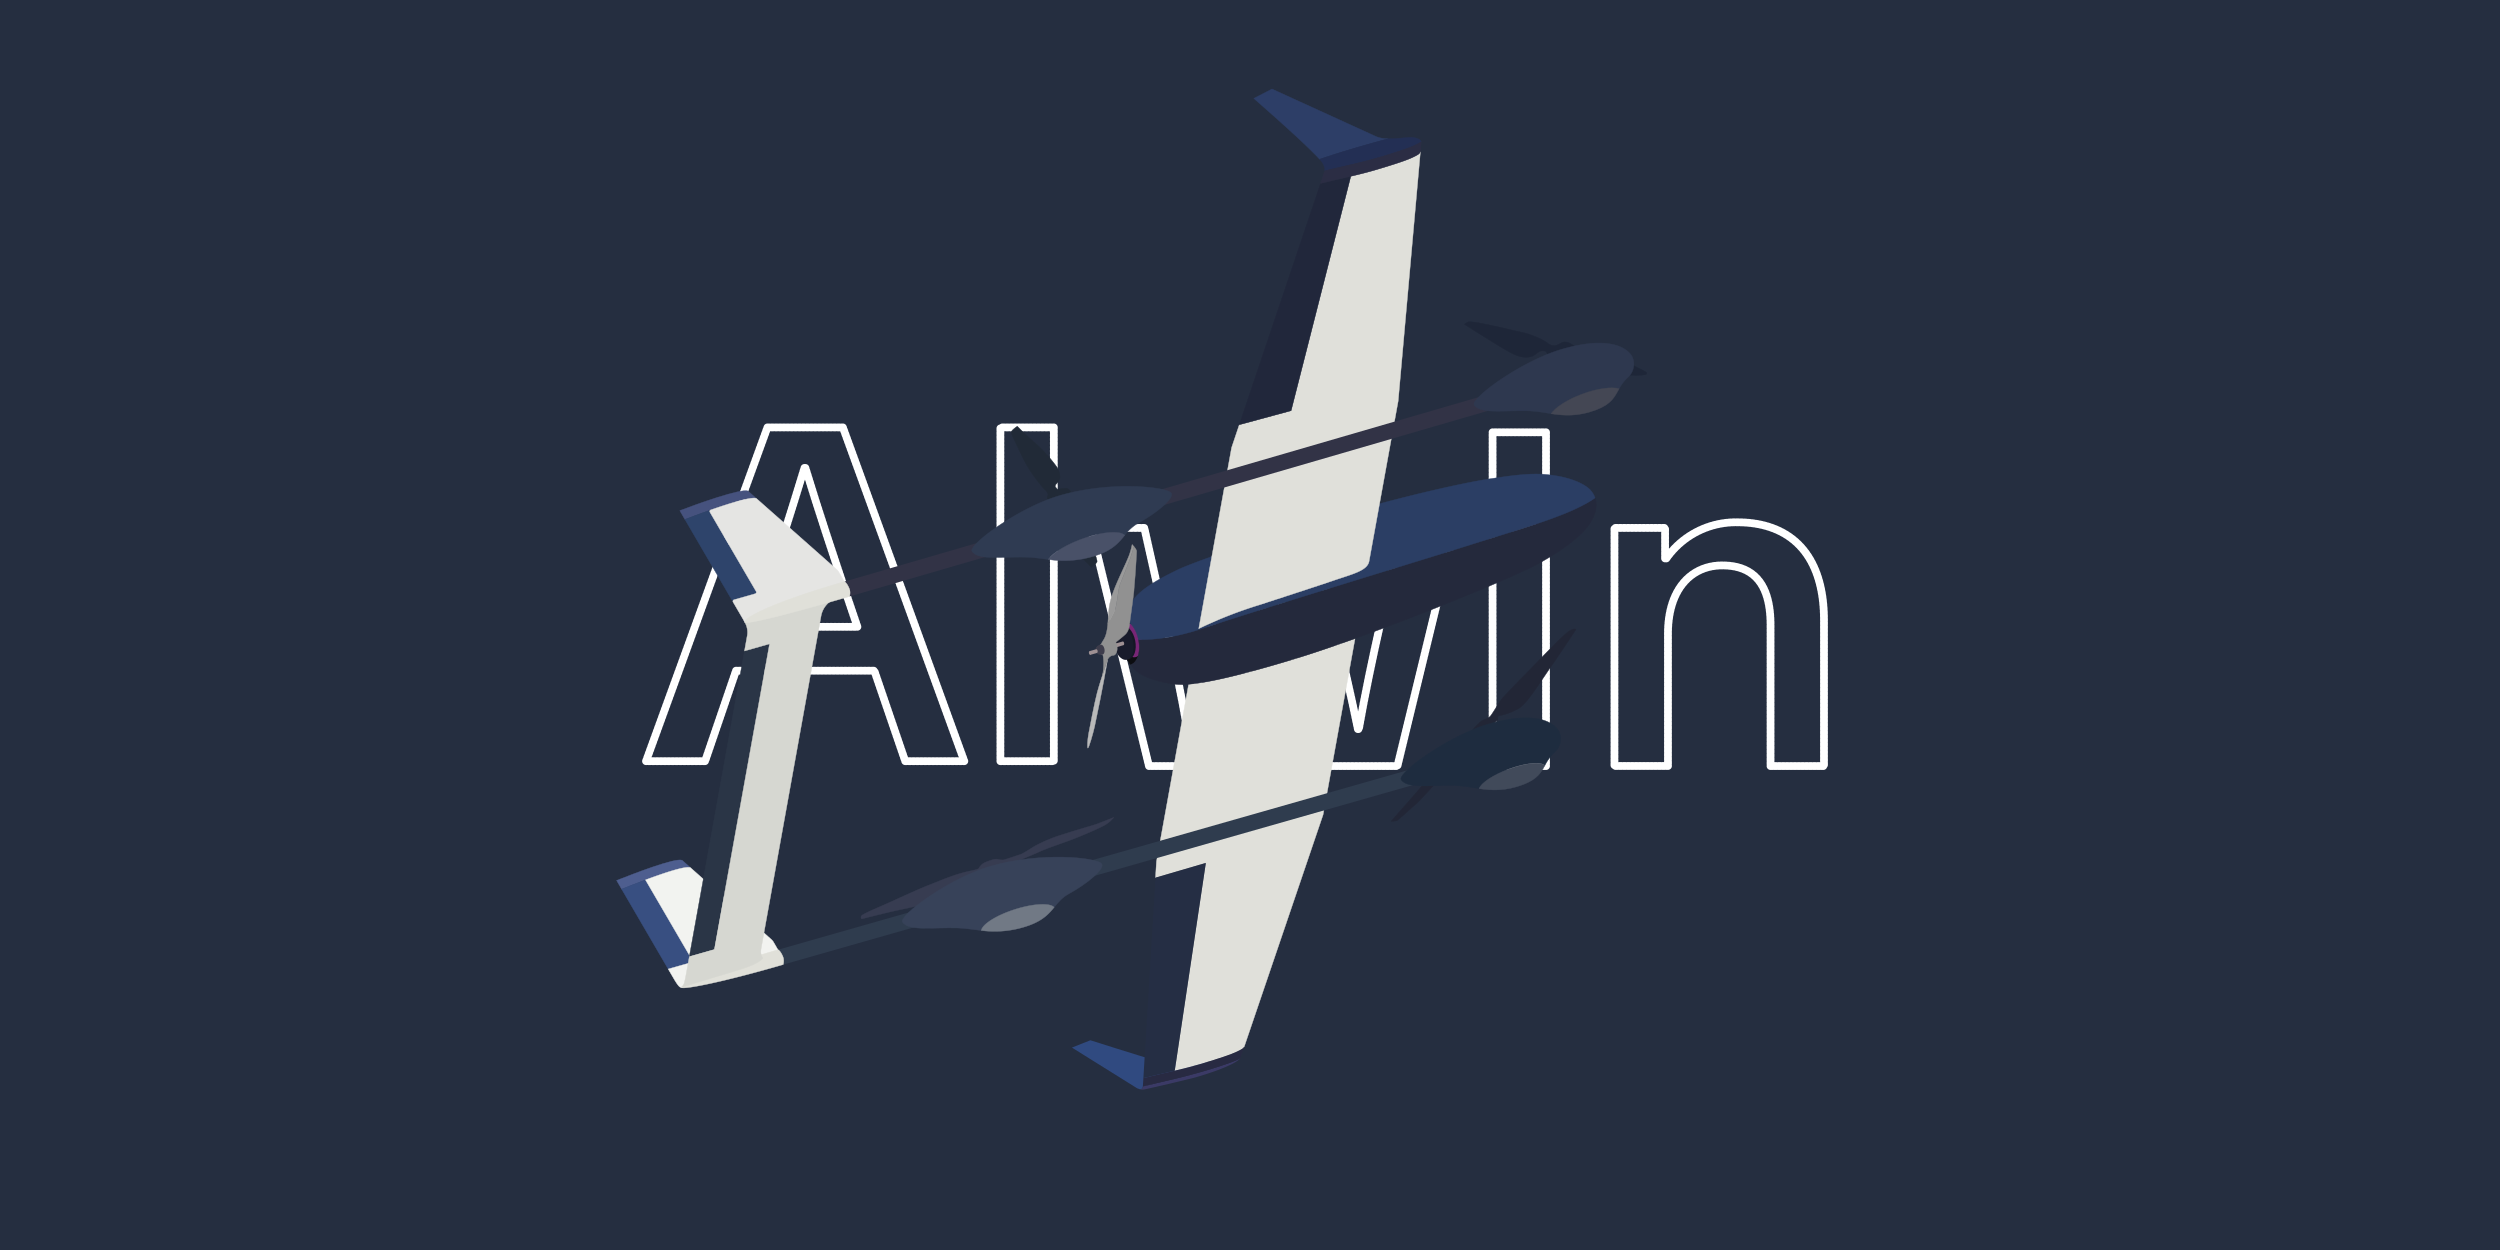 <svg xmlns="http://www.w3.org/2000/svg" id="Name" viewBox="0 0 1280 640">
    <defs>
        <style>
            .name-outline {
                fill: none;
                stroke: #fff;
                stroke-linejoin: round;
                stroke-linecap: round;
                stroke-width: 4px;
            }

            .name-blank {
                fill: transparent;
                stroke: transparent;
                stroke-linejoin: round;
                stroke-linecap: round;
                stroke-width: 8px;
            }
        </style>
    </defs>

    <!-- Backgrounds -->
    <rect id="name-bg-0" y="0" width="1280" height="640" fill="#252e40" />
    <polygon id="sky_left" points="0 0 0 640 565.821 640 723.347 0 0 0" fill="#8fcaee" stroke="#8fcaee" />
    <polygon id="sky_right" points="723.347 0 565.821 640 1280 640 1280 0 723.347 0" fill="#74a2d6" stroke="#74a2d6" />
    <rect id="name-bg-1" y="0" width="1280" height="640" fill="#252e40" />

    <!-- NAME: Alwin -->
    <polygon id="A-outside" class="name-outline"
        points="376.844 343.399 361.003 389.721 330.763 389.721 392.924 218.837 431.565 218.837 493.727 389.721 463.486 389.721 447.646 343.399 376.844 343.399"
        pathLength="1" stroke-dasharray="1" stroke-dashoffset="1" />
    <path id="A-inside" class="name-outline"
        d="M434.445,304.999c-7.68-22.8-15.121-45.121-22.081-67.921h-.48c-6.96,22.801-13.92,45.121-21.841,67.921l-4.56,13.441h53.522Z"
        transform="translate(0 2.5)" pathLength="1" stroke-dasharray="1" stroke-dashoffset="1" />
    <rect id="l" class="name-outline" x="512.202" y="218.837" width="27.36" height="170.883" pathLength="1"
        stroke-dasharray="1" stroke-dashoffset="1" />
    <path id="w" class="name-outline"
        d="M676.36,389.72l-12.48-50.4c-4.32-17.28-8.16-34.8-11.76-52.56h-.48c-3.6,17.76-7.44,35.28-11.76,52.56l-12.48,50.4H588.28L558.52,267.8h27.36l11,49c4.08,17.76,7.92,36.24,11,54h.48c3.6-17.76,7.68-35.28,12-53l12.24-49.92h38.4l12.24,49.92c4.32,17.76,8.4,35.28,12,53h.48c3.12-17.76,7-36.24,11-54l11-49h27.37L715.48,389.72Z"
        transform="translate(0 2.5)" pathLength="1" stroke-dasharray="1" stroke-dashoffset="1" />
    <rect id="i-upper" class="name-outline" x="764.199" y="221.337" width="27.36" height="26.161" pathLength="1"
        stroke-dasharray="1" stroke-dashoffset="1" />
    <rect id="i-lower" class="name-outline" x="764.199" y="270.298" width="27.36" height="121.922" pathLength="1"
        stroke-dasharray="1" stroke-dashoffset="1" />
    <path id="n" class="name-outline"
        d="M933.88,315.08v74.64H906.52V317.48c0-21.84-9.36-30.48-24.72-30.48C866.2,287,854,298.76,854,322v67.68H826.6V267.8h25.92v15.84H853a43.52,43.52,0,0,1,36.48-18.72C917.08,264.92,933.88,281.72,933.88,315.08Z"
        transform="translate(0 2.5)" pathLength="1" stroke-dasharray="1" stroke-dashoffset="1" />

    <!-- INITIAL: Flash Alwin for image preview and browsers that don't support animation -->
    <animate href="#A-full" attributeName="fill" values="transparent" dur="1s" fill="freeze" begin="0" />
    <animate href="#l" attributeName="fill" values="transparent" dur="1s" fill="freeze" begin="0" />
    <animate href="#w" attributeName="fill" values="transparent" dur="1s" fill="freeze" begin="0" />
    <animate href="#i-lower" attributeName="fill" values="transparent" dur="1s" fill="freeze" begin="0" />
    <animate href="#i-upper" attributeName="fill" values="transparent" dur="1s" fill="freeze" begin="0" />
    <animate href="#n" attributeName="fill" values="transparent" dur="0.5s" fill="freeze" begin="0" />

    <!-- Outline Name from A to n -->
    <!-- Consider using key frames to show then hide -->
    <animate href="#name-bg-1" dur="0.1s" begin="0;graphics.click" fill="freeze" id="name" />
    <animate href="#A-outside" attributeName="stroke-dashoffset" from="1" to="0" dur="1s" fill="freeze"
        begin="name.begin" />
    <animate href="#A-inside" attributeName="stroke-dashoffset" from="1" to="0" dur="1s" fill="freeze"
        begin="name.begin" />
    <animate href="#l" attributeName="stroke-dashoffset" from="1" to="0" dur="0.75s" fill="freeze"
        begin="name.begin+0.25s" />
    <animate href="#w" attributeName="stroke-dashoffset" from="1" to="0" dur="1.25s" fill="freeze"
        begin="name.begin+0.3s" />
    <animate href="#i-lower" attributeName="stroke-dashoffset" from="1" to="0" dur="1s" fill="freeze"
        begin="name.begin+0.5s" />
    <animate href="#i-upper" attributeName="stroke-dashoffset" from="1" to="0" dur="0.5s" fill="freeze"
        begin="name.begin+1.25s" id="name_outline" />
    <animate href="#n" attributeName="stroke-dashoffset" from="1" to="0" dur="1s" fill="freeze"
        begin="name.begin+0.75s" />

    <!-- Fill Letters -->
    <path id="Alw" class="name-blank"
        d="M392.924,218.837,330.763,389.721h30.241l15.84-46.321h70.802l15.84,46.321h30.241L431.565,218.837ZM439.005,318.44H385.484l4.56-13.441c7.92-22.8,14.88-45.121,21.841-67.921h.48c6.96,22.801,14.4,45.121,22.081,67.921Zm73.197,71.281h27.36V218.837h-27.36Zm120.48-121.922-12.24,49.921c-4.32,17.76-8.4,35.281-12,53.041h-.48c-3.12-17.761-6.96-36.241-11.04-54.001l-11.04-48.961H558.52l29.761,121.922h39.121l3.456-13.958,9.024-36.444q1.67-6.68,3.247-13.41c3.035-12.918,5.842-25.968,8.514-39.151h.48c.096.474.197.944.293,1.417l5.016-20.378Z" />
    <path id="win" class="name-blank"
        d="M764.199,244.998V218.837h27.36V244.998Zm0,144.723V267.798h27.36V389.721ZM933.881,315.08v74.641h-27.36V317.48c0-21.841-9.36-30.481-24.721-30.481-15.601,0-27.841,11.76-27.841,35.04v67.682h-27.36V267.798h25.92v15.84h.48a43.523,43.523,0,0,1,36.48-18.72C917.08,264.918,933.881,281.719,933.881,315.08ZM717.885,267.798l-11.041,48.961c-4.08,17.76-7.92,36.241-11.04,54.001h-.48c-3.601-17.761-7.681-35.281-12.001-53.041l-12.24-49.921H657.432l-5.016,20.378c3.516,17.274,7.262,34.324,11.466,51.143l12.48,50.401h39.121l29.761-121.922Z" />

    <animate href="#Alw" attributeName="fill" values="transparent;#fff" dur="0.25s" fill="freeze"
        begin="name_outline.end+0.1s;graphics.click;click" />
    <animate href="#Alw" attributeName="stroke" values="transparent;#fff" dur="0.25s" fill="freeze"
        begin="name_outline.end+0.1s" />
    <animate href="#win" attributeName="fill" values="transparent;#fff" dur="0.25s" fill="freeze"
        begin="name_outline.end+0.1s" />
    <animate href="#win" attributeName="stroke" values="transparent;#fff" dur="0.25s" fill="freeze"
        begin="name_outline.end+0.1s" id="name_fill" />

    <animate href="#A-outside" attributeName="stroke-dashoffset" from="0" to="1" dur="1s" fill="freeze"
        begin="name_outline.end" calcMode="discrete" />
    <animate href="#A-inside" attributeName="stroke-dashoffset" from="0" to="1" dur="1s" fill="freeze"
        begin="name_outline.end" calcMode="discrete" />
    <animate href="#l" attributeName="stroke-dashoffset" from="0" to="1" dur="1s" fill="freeze" begin="name_outline.end"
        calcMode="discrete" />
    <animate href="#w" attributeName="stroke-dashoffset" from="0" to="1" dur="1s" fill="freeze" begin="name_outline.end"
        calcMode="discrete" />
    <animate href="#i-lower" attributeName="stroke-dashoffset" from="0" to="1" dur="1s" fill="freeze"
        begin="name_outline.end" calcMode="discrete" />
    <animate href="#i-upper" attributeName="stroke-dashoffset" from="0" to="1" dur="1s" fill="freeze"
        begin="name_outline.end" calcMode="discrete" />
    <animate href="#n" attributeName="stroke-dashoffset" from="0" to="1" dur="1s" fill="freeze" begin="name_outline.end"
        calcMode="discrete" />

    <!-- Sky Background -->
    <line id="name-line" x1="-78.77" y1="322.5" x2="78.77" y2="-322.5" transform="translate(644.58 320)" stroke="#fff"
        stroke-width="0px" />

    <animate href="#name-line" attributeName="stroke-width" from="0px" to="8px" begin="name_fill.end+1.5s" dur="0.5s"
        fill="freeze" id="diagonal_line" />
    <animateMotion href="#sky_left" dur="0.1s" begin="diagonal_line.end" fill="freeze" path="M0,0,-157.526,640" />
    <animateMotion href="#sky_right" dur="0.1s" begin="diagonal_line.end" fill="freeze" path="M0,0,157.526,-640" />
    <animate href="#name-bg-1" attributeName="opacity" from="1" to="0" dur="0.1s" begin="diagonal_line.end+0.2s"
        fill="freeze" />

    <animateMotion href="#sky_left" dur="1s" begin="diagonal_line.end+0.5s" fill="freeze" path="M-157.526,640,0,0" />
    <animateMotion href="#Alw" dur="1s" begin="diagonal_line.end+0.9s" fill="freeze" path="M0,0,157.526,-640" />
    <animateMotion href="#A-inside" dur="1s" begin="diagonal_line.end+0.9s" fill="freeze" path="M0,0,157.526,-640" />
    <animateMotion href="#win" dur="1s" begin="diagonal_line.end+0.83s" fill="freeze" path="M0,0,-157.526,640" />
    <animateMotion href="#w" dur="1s" begin="diagonal_line.end+0.83s" fill="freeze" path="M0,0,-157.526,640" />
    <animateMotion href="#sky_right" dur="1s" begin="diagonal_line.end+0.5s" fill="freeze" path="M157.526,-640,0,0"
        id="sky" />
    <animate href="#sky_right" attributeName="stroke-width" from="0px" to="2px" dur="0.25s" fill="freeze" begin="sky" />
    <animate href="#name-line" attributeName="stroke-width" from="8px" to="0px" begin="sky.end" dur="0.5s"
        fill="freeze" />

    <g id="UAS-mainframe">
        <path
            d="M582.917,327.644c-.01-.052-.025-.102-.035-.154-1.145-5.545-4.361-9.68-7.586-10.042a38.346,38.346,0,0,0-1.935,9.28,9.347,9.347,0,0,0,.2,3.06,35.329,35.329,0,0,0,5.299,10.551C582.331,339.418,584.145,333.831,582.917,327.644Z"
            fill="#0c0d11" stroke="#0c0d11" stroke-linecap="round" stroke-linejoin="round" stroke-width="0.2" />
        <ellipse cx="579.6" cy="327.968" rx="4.971" ry="8.673"
            transform="translate(-52.761 119.117) rotate(-11.226)" fill="#782676" />
        <path
            d="M585.149,556.246l49.916-14.517c-20.659,3.118-36.165,3.403-43.587,1.225-8.642-2.537-33.208-10.337-33.208-10.337l-9.438,3.745s31.267,19.519,32.428,20.25c.317.2.638.408.988.599C583.803,557.975,585.008,557.841,585.149,556.246Z"
            fill="#304a80" />
        <path
            d="M693.793,326.936c-11.798,4.237-23.036,8.043-32.547,10.909-28.544,8.6-43.785,11.758-52.657,12.486l-16.466,90.719-.503,8.317,25.764-7.547-15.919,106.38c4.598-1.079,8.725-2.101,13.165-3.418,9.988-2.962,15.779-4.945,18.595-6.309,2.498-1.209,3.296-1.626,3.845-2.642l40.351-118.693Z"
            fill="#e0e0da" stroke="#e0e0da" stroke-linecap="round" stroke-linejoin="round" stroke-width="0.2" />
        <path d="M617.383,441.818l-25.764,7.547-6.211,102.611c6.354-1.554,11.449-2.697,16.057-3.779Z"
            fill="#252e44" />
        <path
            d="M585.149,556.246c-.141,1.595-1.345,1.729-2.902.965a5.595,5.595,0,0,0,4.069.488c2.734-.524,22.661-5.203,25.662-6.055,3.182-.904,19.985-5.843,23.087-9.914-1.411,1.594-19.092,7.23-33.187,10.576C597.697,553.297,585.149,556.246,585.149,556.246Z"
            fill="#3b3a66" />
        <path
            d="M633.225,538.472c-2.816,1.363-8.608,3.346-18.595,6.309-4.44,1.317-8.567,2.338-13.165,3.418-4.608,1.081-9.702,2.225-16.057,3.779l-.259,4.269s12.548-2.949,16.728-3.941c14.095-3.346,31.776-8.982,33.187-10.576l2.006-5.9C636.521,536.846,635.722,537.263,633.225,538.472Z"
            fill="#282a42" />
        <path
            d="M789.704,259.384C767.152,266.409,701,287.228,701,287.228c-.388,2.469-2.495,4.126-5.7,5.576l.004,0s84.513-27.203,95.3-30.424a145.244,145.244,0,0,1,21.003-4.338c1.62-.893,3.145-1.806,4.531-2.755A117.935,117.935,0,0,0,789.704,259.384Z"
            fill="#24345b" stroke="#24345b" stroke-linecap="round" stroke-linejoin="round" stroke-width="0.2" />
        <path
            d="M695.304,292.805l-.004,0c-3.272,1.481-7.689,2.745-12.603,4.433-8.404,2.886-27.973,9.189-37.872,12.45a216.108,216.108,0,0,0-33.893,13.574c1.774-.518,3.581-1.078,5.44-1.705,27.01-9.112,115.6-36.018,136.254-42.572,25.635-8.133,45.987-13.777,58.981-20.942a145.244,145.244,0,0,0-21.003,4.338C779.817,265.601,695.304,292.805,695.304,292.805Z"
            fill="#1c243b" stroke="#1c243b" stroke-linecap="round" stroke-linejoin="round" stroke-width="0.2" />
        <path
            d="M816.682,254.91c-12.403,8.759-34.802,14.793-64.056,24.075-20.655,6.553-109.245,33.46-136.254,42.572-13.199,4.453-24.211,6.052-33.49,5.933.011.052.025.102.035.154,1.228,6.188-.586,11.775-4.057,12.695a28,28,0,0,0,1.831,2.217c4.107,4.432,12.884,6.542,19.625,7.64a34.191,34.191,0,0,0,8.272.135c8.872-.728,24.113-3.885,52.657-12.486,9.511-2.866,20.749-6.671,32.547-10.909,38.349-13.774,82.694-32.168,93.54-38.163,14.182-7.84,24.419-15.655,28.165-23.346C817.684,260.937,817.574,257.476,816.682,254.91Z"
            fill="#24293c" stroke="#24293c" stroke-linecap="round" stroke-linejoin="round" stroke-width="0.2" />
        <path
            d="M582.882,327.489c9.278.119,20.291-1.48,33.49-5.933,27.01-9.112,115.6-36.018,136.254-42.572,29.254-9.282,51.653-15.316,64.056-24.075a11.833,11.833,0,0,0-2.558-4.165c-1.698-1.823-7.272-5.589-18.152-7.241-8.14-1.236-14.02-1.311-33.533,1.723-12.475,1.94-33.84,6.735-56.12,12.701l-5.319,29.304c-.786,4.986-8.576,6.666-18.302,10.006-8.404,2.886-27.973,9.189-37.872,12.45a217.21,217.21,0,0,0-31.072,12.185l6.702-36.926c-7.674,2.754-14.102,5.198-17.193,6.673-8.393,4.005-19.176,9.738-23.221,15.83a41.933,41.933,0,0,0-4.746,9.999C578.521,317.809,581.737,321.944,582.882,327.489Z"
            fill="#2b3e64" stroke="#2b3e64" stroke-linecap="round" stroke-linejoin="round" stroke-width="0.2" />
        <ellipse cx="576.349" cy="328.947" rx="4.971" ry="8.673"
            transform="translate(-53.014 118.503) rotate(-11.226)" fill="#141724" />
        <ellipse cx="575.216" cy="329.289" rx="4.971" ry="8.673"
            transform="translate(-53.102 118.289) rotate(-11.226)" fill="#181b2b" />
        <path
            d="M568.258,332.339l6.931-2.001c.301-.056.466-.528.368-1.054s-.422-.907-.724-.851l-6.931,2.001"
            fill="#9e9093" />
        <path
            d="M723.281,80.551c-2.816,1.363-8.608,3.346-18.595,6.309-4.413,1.309-8.517,2.326-13.082,3.398L661.04,210.271,634.522,217.46l-3.943,11.716-10.123,55.77-6.702,36.926a217.21,217.21,0,0,1,31.072-12.185c9.899-3.261,29.468-9.563,37.872-12.45,9.726-3.34,17.516-5.02,18.302-10.006l5.319-29.304,9.543-52.576L727.242,77.686C726.684,78.874,725.956,79.256,723.281,80.551Z"
            fill="#e0e0da" stroke="#e0e0da" stroke-linecap="round" stroke-linejoin="round" stroke-width="0.2" />
        <path d="M691.604,90.258c-4.475,1.051-9.393,2.154-15.49,3.638L634.522,217.46l26.518-7.189Z"
            fill="#21273b" stroke="#21273b" stroke-linecap="round" stroke-linejoin="round" stroke-width="0.2" />
        <path
            d="M704.686,69.972c-2.218-1.018-53.433-24.394-53.433-24.394l-9.288,4.794c2.15,1.996,25.356,22.052,33.671,31.153,10.691-3.627,22.452-7.101,34.976-10.467A16.732,16.732,0,0,1,704.686,69.972Z"
            fill="#2d3e67" stroke="#2d3e67" stroke-linecap="round" stroke-linejoin="round" stroke-width="0.2" />
        <path
            d="M705.892,80.637c9.988-2.962,15.779-4.945,18.595-6.309a15.698,15.698,0,0,0,3.128-1.747c-.286-1.493-3.445-2.428-5.9-2.185-3.529.121-7.42.756-11.103.66-12.524,3.366-24.285,6.841-34.976,10.467.129.142.266.289.388.425,1.896,2.116,2.474,4.208,2.223,5.502,5.666-1.37,10.321-2.418,14.564-3.415C697.375,82.964,701.478,81.947,705.892,80.637Z"
            fill="#232f54" stroke="#232f54" stroke-linecap="round" stroke-linejoin="round" stroke-width="0.2" />
        <path
            d="M724.487,74.329c-2.816,1.363-8.608,3.346-18.595,6.309-4.413,1.309-8.517,2.326-13.081,3.398-4.243.996-8.898,2.044-14.564,3.415a2.619,2.619,0,0,1-.064.303l-2.068,6.143c6.096-1.484,11.015-2.587,15.49-3.638,4.565-1.072,8.668-2.089,13.082-3.398,9.988-2.962,15.779-4.945,18.595-6.309,2.675-1.295,3.403-1.677,3.96-2.865l.422-4.741a1.121,1.121,0,0,0-.049-.364A15.698,15.698,0,0,1,724.487,74.329Z"
            fill="#2b2d44" stroke="#2b2d44" stroke-linecap="round" stroke-linejoin="round" stroke-width="0.2" />
        <polygon points="432.287 297.793 434.953 305.381 806.883 197.229 802.71 190.064 432.287 297.793"
            fill="#323346" />
        <polygon points="398.304 486.274 400.876 493.904 769.736 388.74 765.558 381.568 398.304 486.274"
            fill="#2f3c4e" />
        <path
            d="M353.497,444.225l-4.245-3.764c-3.485-1.391-24.293,6.688-33.55,10.329.641,1.1,1.522,2.611,2.578,4.426C326.398,452.018,349.769,442.751,353.497,444.225Z"
            fill="#4e5e8f" stroke="#4e5e8f" stroke-linecap="round" stroke-linejoin="round" stroke-width="0.2" />
        <path d="M330.489,450.506c-4.919,1.831-9.447,3.622-12.209,4.71l23.838,40.92,12.832-3.658Z"
            fill="#384f81" stroke="#384f81" stroke-linecap="round" stroke-linejoin="round" stroke-width="0.2" />
        <path
            d="M395.747,481.885a9.12,9.12,0,0,0-1.265-1.286c-8.38-7.467-39.183-34.776-40.986-36.374-2.46-.973-13.469,2.73-23.008,6.281L354.95,492.478l-12.832,3.658c1.236,2.122,2.184,3.75,2.711,4.654,1.935,3.322,3.161,4.992,4.092,4.787l11.716-3.341c12.99-3.704,33.06-9.426,40.238-11.473C400.876,490.763,396.1,482.365,395.747,481.885Z"
            fill="#f2f3f0" stroke="#f2f3f0" stroke-linecap="round" stroke-linejoin="round" stroke-width="0.2" />
        <path
            d="M378.806,496.425c-8.277,2.584-22.472,6.704-29.885,9.152l13.977-3.985c13.213-3.767,30.358-8.656,37.977-10.828-3.332.897-8.059,1.894-10.195-.247C388.695,492.802,384.749,494.57,378.806,496.425Z"
            fill="#d6d7d1" stroke="#d6d7d1" stroke-linecap="round" stroke-linejoin="round" stroke-width="0.2" />
        <path
            d="M400.985,493.859c-32.566,9.471-51.521,12.883-52.063,11.717-.433-.931,7.534-7.13,49.39-19.303.354.07,1.288.789,2.249,2.87A6.274,6.274,0,0,1,400.985,493.859Z"
            fill="#e0e0d9" stroke="#e0e0d9" stroke-linecap="round" stroke-linejoin="round" stroke-width="0.2" />
        <path
            d="M387.228,255.171l.01,0c-2.629-2.324-4.26-3.766-4.26-3.766-3.592-1.433-26.072,6.633-34.912,10.031.682,1.177,1.575,2.716,2.61,4.5C358.972,262.706,383.53,253.695,387.228,255.171Z"
            fill="#46527e" stroke="#46527e" stroke-linecap="round" stroke-linejoin="round" stroke-width="0.2" />
        <path
            d="M362.994,261.391c-4.994,1.756-9.557,3.471-12.318,4.545,6.177,10.651,17.669,30.341,24.139,41.423L387.65,303.7C381.13,292.53,369.46,272.53,362.994,261.391Z"
            fill="#2e446b" stroke="#2e446b" stroke-linecap="round" stroke-linejoin="round" stroke-width="0.2" />
        <path
            d="M429.145,292.414a9.118,9.118,0,0,0-1.265-1.286c-.485-.454-29.535-26.139-40.642-35.957l-.01,0c-2.393-.955-13.523,2.482-23.328,5.902a.786.786,0,0,0-.428,1.141c6.378,10.982,17.228,29.578,23.667,40.61a.789.789,0,0,1-.475,1.157l-10.862,3.097a.802.802,0,0,0-.465,1.175c2.189,3.75,3.717,6.365,4.117,7.053.542.93,1.057,1.804,1.518,2.656a.786.786,0,0,0,.913.386l12.217-3.483,40.256-11.477a.791.791,0,0,0,.477-1.154C433.413,299.75,429.434,292.807,429.145,292.414Z"
            fill="#e5e5e3" stroke="#e5e5e3" stroke-linecap="round" stroke-linejoin="round" stroke-width="0.2" />
        <path
            d="M356.303,471.189c-1.353,7.473-2.505,13.834-3.371,18.613l12.834-3.659c6.446-35.572,23.213-128.425,28.245-156.496l-12.845,3.662C375.773,363.286,357.29,465.738,356.303,471.189Z"
            fill="#2a3546" stroke="#2a3546" stroke-linecap="round" stroke-linejoin="round" stroke-width="0.2" />
        <path d="M431.642,304.363q-.847.322-1.663.679C430.698,304.751,431.248,304.527,431.642,304.363Z"
            fill="none" />
        <path
            d="M431.642,304.363c.575-.232.761-.402-.964.074l-36.576,10.428-12.834,3.659a10.169,10.169,0,0,1,1.359,6.632c-.046.272-.578,3.239-1.462,8.154l12.845-3.662L365.766,486.143l-12.834,3.659c-.949,5.237-1.552,8.572-1.683,9.299-.755,4.189-1.393,6.274-2.327,6.476,7.413-2.448,21.608-6.568,29.885-9.152,5.943-1.855,9.889-3.623,11.874-5.909-.964-.966-1.402-2.57-.943-5.114.444-2.459,23.001-127.559,30.628-169.861.973-5.396,4.851-8.421,9.614-10.499C429.98,305.042,431.226,304.531,431.642,304.363Z"
            fill="#d6d7d1" stroke="#d6d7d1" stroke-linecap="round" stroke-linejoin="round" stroke-width="0.2" />
        <path
            d="M570.232,418.537a17.234,17.234,0,0,1-4.394,3.795c-2.697,1.598-12.384,5.793-18.077,7.89s-12.285,4.295-15.68,5.893-17.878,7.491-17.878,7.491L477.448,462.182s-14.282,3.096-18.577,3.995-17.678,4.295-17.678,4.295a1.211,1.211,0,0,1,0-1.698c.799-.899,8.09-3.995,12.185-5.793s16.08-7.391,21.673-9.588,11.186-4.594,16.679-6.192,8.989-1.798,9.488-2.697a6.822,6.822,0,0,1,3.496-3.096c1.998-.799,4.694-1.698,5.793-1.498a11.974,11.974,0,0,0,3.096.4c.899-.1,7.391-2.397,8.789-2.796s5.493-3.196,7.79-4.494a76.259,76.259,0,0,1,14.082-5.793c7.69-2.497,15.281-4.594,16.979-5.194S570.232,418.537,570.232,418.537Z"
            fill="#373c51" stroke="#373c51" stroke-linecap="round" stroke-linejoin="round" stroke-width="0.2" />
        <path
            d="M564.087,442.305c-2.21-3.221-31.158-6.416-57.449,1.352-20.903,6.176-46.73,25.315-44.536,28.461,3.308,4.744,15.243,2.637,28.052,2.996,4.025.113,7.964.823,12.275,1.3.466-3.138,7.612-7.725,17.08-10.758,9.56-3.063,18.119-3.463,20.218-1.104,2.082-2.533,3.964-4.98,7.456-6.891C556.982,452.296,565.772,444.762,564.087,442.305Z"
            fill="#374259" stroke="#374259" stroke-linecap="round" stroke-linejoin="round" stroke-width="0.2" />
        <path
            d="M519.509,465.656c-9.468,3.033-16.614,7.62-17.08,10.758a52.044,52.044,0,0,0,22.201-1.873c8.826-2.674,12.162-6.419,15.097-9.989C537.628,462.193,529.07,462.593,519.509,465.656Z"
            fill="#717985" stroke="#717985" stroke-linecap="round" stroke-linejoin="round" stroke-width="0.2" />
        <path
            d="M520.866,218.248a15.63,15.63,0,0,0-2.597,2.097c-.499.699-.699.999,0,2.597s5.556,12.097,7.728,15.805a99.401,99.401,0,0,0,7.453,10.3c1.303,1.611,2.409,2.181,3.012,3.714.321.818-.203,1.305-.278,2.129-.175,1.925,18.789,31.523,19.188,32.072s3.446,3.496,3.446,3.496,2.547-1.923,2.846-2.747-1.224-4.519-1.224-4.519l-12.197-31.485s-1.049-1.573-2.06-1.723a29.289,29.289,0,0,0-4.794.524l-1.124-1.348a2.267,2.267,0,0,1,.449-1.273,6.601,6.601,0,0,0,1.873-2.659c.487-1.423-.187-4.045-1.348-5.955a79.039,79.039,0,0,0-8.489-9.888c-2.647-2.547-8.14-7.291-8.889-8.09S520.866,218.248,520.866,218.248Z"
            fill="#212a37" stroke="#212a37" stroke-linecap="round" stroke-linejoin="round" stroke-width="0.2" />
        <path
            d="M599.694,252.474c-2.21-3.221-31.158-6.416-57.449,1.352-20.903,6.176-46.73,25.315-44.536,28.461,3.308,4.744,15.243,2.637,28.052,2.996,3.593.101,7.116.68,10.896,1.143,2.526-3.338,8.944-7.372,17.018-10.359,10.303-3.811,19.677-4.579,22.203-2.009a22.681,22.681,0,0,1,6.912-6.229C592.589,262.465,601.379,254.93,599.694,252.474Z"
            fill="#2f3b52" stroke="#2f3b52" stroke-linecap="round" stroke-linejoin="round" stroke-width="0.2" />
        <path
            d="M553.675,276.066c-8.074,2.986-14.491,7.021-17.018,10.359a53.062,53.062,0,0,0,23.579-1.715c9.373-2.84,12.557-6.888,15.642-10.652C573.352,271.488,563.978,272.256,553.675,276.066Z"
            fill="#495168" stroke="#495168" stroke-linecap="round" stroke-linejoin="round" stroke-width="0.2" />
        <path
            d="M749.803,166.071a7.42,7.42,0,0,1,2.322-1.386,46.379,46.379,0,0,1,5.468.693c1.236.206,11.798,2.416,16.704,3.652s6.255,1.124,11.236,3.071,7.154,3.708,7.266,3.933a5.257,5.257,0,0,0,5.655.037c1.273-.599,1.536-1.161,3.521-.936a7.42,7.42,0,0,1,3.708,1.91l26.105,7.753s10.599,5.356,11.049,5.768.3,1.011-.337,1.273a32.324,32.324,0,0,1-10.524-.15c-4.307-.861-39.7-10.524-39.7-10.524a3.303,3.303,0,0,1-.562-.899c-.187-.487-.861-.562-1.161-.562a4.302,4.302,0,0,0-2.884.599c-1.348.862-2.097,1.76-3.333,2.135s-4.345,1.311-9.363-1.124-9.401-5.431-12.285-7.154S749.803,166.071,749.803,166.071Z"
            fill="#1e2638" stroke="#1e2638" stroke-linecap="round" stroke-linejoin="round" stroke-width="0.2" />
        <path
            d="M835.697,182.68c-1.804-3.465-10.041-11.539-36.331-3.771-20.903,6.176-46.73,25.315-44.536,28.461,3.308,4.744,15.243,2.637,28.052,2.996a93.926,93.926,0,0,1,11.282,1.461c2.247-3.292,8.304-7.242,15.994-10.086,7.776-2.876,15.024-3.81,18.84-2.717a22.25,22.25,0,0,1,4.826-6.158A9.024,9.024,0,0,0,835.697,182.68Z"
            fill="#2e384f" stroke="#2e384f" stroke-linecap="round" stroke-linejoin="round" stroke-width="0.2" />
        <path
            d="M810.158,201.742c-7.69,2.845-13.747,6.794-15.994,10.086,6.518.993,13.793,1.548,23.193-2.034,7.852-2.992,9.349-6.725,11.641-10.769C825.182,197.932,817.934,198.866,810.158,201.742Z"
            fill="#444754" stroke="#444754" stroke-linecap="round" stroke-linejoin="round" stroke-width="0.2" />
        <path
            d="M712.263,420.47a11.662,11.662,0,0,0,2.909-.262c.751-.304,7.201-6.344,9.452-8.207s6.909-7.245,8.808-9.207,33.474-34.315,33.474-34.315-.308-1.753.594-2.007a28.256,28.256,0,0,0,6.515-1.98c2.955-1.415,4.509-1.671,8.105-6.096s9.681-13.835,13.125-18.735,11.637-17.339,11.637-17.339-.38-.938-3.009.5-11.025,10.193-15.223,14.533-18.593,18.869-20.09,20.98-4.152,6.595-5.313,8.104-3.793,1.932-4.844,2.763a33.418,33.418,0,0,0-4.011,4.038c-1.461,1.697-24.807,27.577-24.807,27.577s-1.612,1.585-2.474,2.679S712.263,420.47,712.263,420.47Z"
            fill="#222636" stroke="#222636" stroke-linecap="round" stroke-linejoin="round" stroke-width="0.2" />
        <path
            d="M798.261,374.547c-1.804-3.465-10.041-11.539-36.331-3.771-20.903,6.176-46.73,25.315-44.536,28.461,3.308,4.744,15.243,2.637,28.052,2.996a103.697,103.697,0,0,1,11.86,1.544c1.022-2.886,7.12-7.005,15.132-9.968,8.664-3.205,16.512-3.93,18.531-1.859a24.246,24.246,0,0,1,5.42-7.215A9.024,9.024,0,0,0,798.261,374.547Z"
            fill="#1e2c3f" stroke="#1e2c3f" stroke-linecap="round" stroke-linejoin="round" stroke-width="0.2" />
        <path
            d="M772.438,393.809c-8.012,2.964-14.11,7.082-15.132,9.968,6.372.936,13.49,1.361,22.616-2.116,7.162-2.729,9.034-6.075,11.047-9.711C788.95,389.878,781.102,390.604,772.438,393.809Z"
            fill="#414a5a" stroke="#414a5a" stroke-linecap="round" stroke-linejoin="round" stroke-width="0.2" />
        <ellipse cx="558.079" cy="334.329" rx="0.555" ry="0.969"
            transform="translate(-51.833 107.977) rotate(-10.564)" fill="#9e9093" />
        <path
            d="M557.35,375.747c-.508,2.891-.808,7.257-.359,7.312s2.529-7.062,3.423-10.972c.674-2.947,4.664-22.298,6.635-34.171-2.066,5.947-4.469,13.547-5.277,16.627C560.4,359.77,557.858,372.856,557.35,375.747Z"
            fill="#b9b9b9" stroke="#b9b9b9" stroke-linecap="round" stroke-linejoin="round" stroke-width="0.2" />
        <path
            d="M573.571,298.93c2.434-6.069,4.837-12.279,5.198-13.324.197-.568,1.14-3.623,1.809-5.746-.492-.6-.931-1.085-.931-1.085a40.62,40.62,0,0,1-1.279,4.83c-.88,2.662-3.412,7.832-5.296,12.062s-4.25,9.577-5.076,14.661c-.447,2.749-.526,5.857-.782,8.82,1.45-2.303,3.597-6.1,4.15-8.594C572.138,307.064,572.593,301.366,573.571,298.93Z"
            fill="#9a9a9a" stroke="#9a9a9a" stroke-linecap="round" stroke-linejoin="round" stroke-width="0.2" />
        <path
            d="M581.939,281.98a6.607,6.607,0,0,0-1.36-2.125c-.67,2.123-1.613,5.179-1.809,5.746-.362,1.045-2.764,7.255-5.198,13.324-.977,2.436-1.433,8.134-2.207,11.623-.553,2.494-2.7,6.291-4.15,8.594-.283,3.274-.783,6.37-2.261,8.59-.404.607-1.369,2.366-1.369,2.366-.793.148-1.227,1.39-.969,2.773s1.11,2.386,1.903,2.238c.58.667.862,7.027-.142,10.825.852-2.653,1.793-5.486,2.674-8.02a3.463,3.463,0,0,1,3.094-2.376c1.41-.263,2.181-2.47,1.722-4.93a7.445,7.445,0,0,0-.564-1.782s3.735-2.92,4.861-4.009c1.97-1.906,2.075-4.49,2.444-7.313s1.857-13.2,1.972-15.053.544-6.548.701-8.794S582.005,282.749,581.939,281.98Z"
            fill="#919191" stroke="#919191" stroke-linecap="round" stroke-linejoin="round" stroke-width="0.2" />
        <path
            d="M563.583,330.099a2.931,2.931,0,0,0-2.689,3.417,2.987,2.987,0,0,0,3.623,1.594c.793-.148,1.227-1.39.969-2.773S564.376,329.952,563.583,330.099Z"
            fill="#3e3d4c" />
        <path
            d="M558.257,335.282l3.362-.971c.301-.056.466-.528.368-1.054s-.422-.907-.724-.851l-3.362.971"
            fill="#9e9093" />
        <path
            d="M434.952,305.381c-32.566,9.471-53.057,14.572-53.684,13.143s9.155-8.556,51.011-20.729c.354.07,1.288.79,2.25,2.87A6.274,6.274,0,0,1,434.952,305.381Z"
            fill="#e0e0d9" stroke="#e0e0d9" stroke-linecap="round" stroke-linejoin="round" stroke-width="0.2" />

    </g>

    <animate href="#UAS-mainframe" attributeName="opacity" from="0" to="0" dur="0.1s" begin="0" fill="freeze" />
    <animateMotion href="#UAS-mainframe" dur="1s" begin="sky.end" fill="freeze" path="M0,0,-157.526,640" />
    <animate href="#UAS-mainframe" attributeName="opacity" from="0" to="1" dur="0.1s" begin="sky.end+0.2s"
        fill="freeze" />
    <animateMotion href="#UAS-mainframe" dur="1s" begin="sky.end+0.2s" fill="freeze" path="M-157.526,640,0,0"
        id="mainframe" />

</svg>